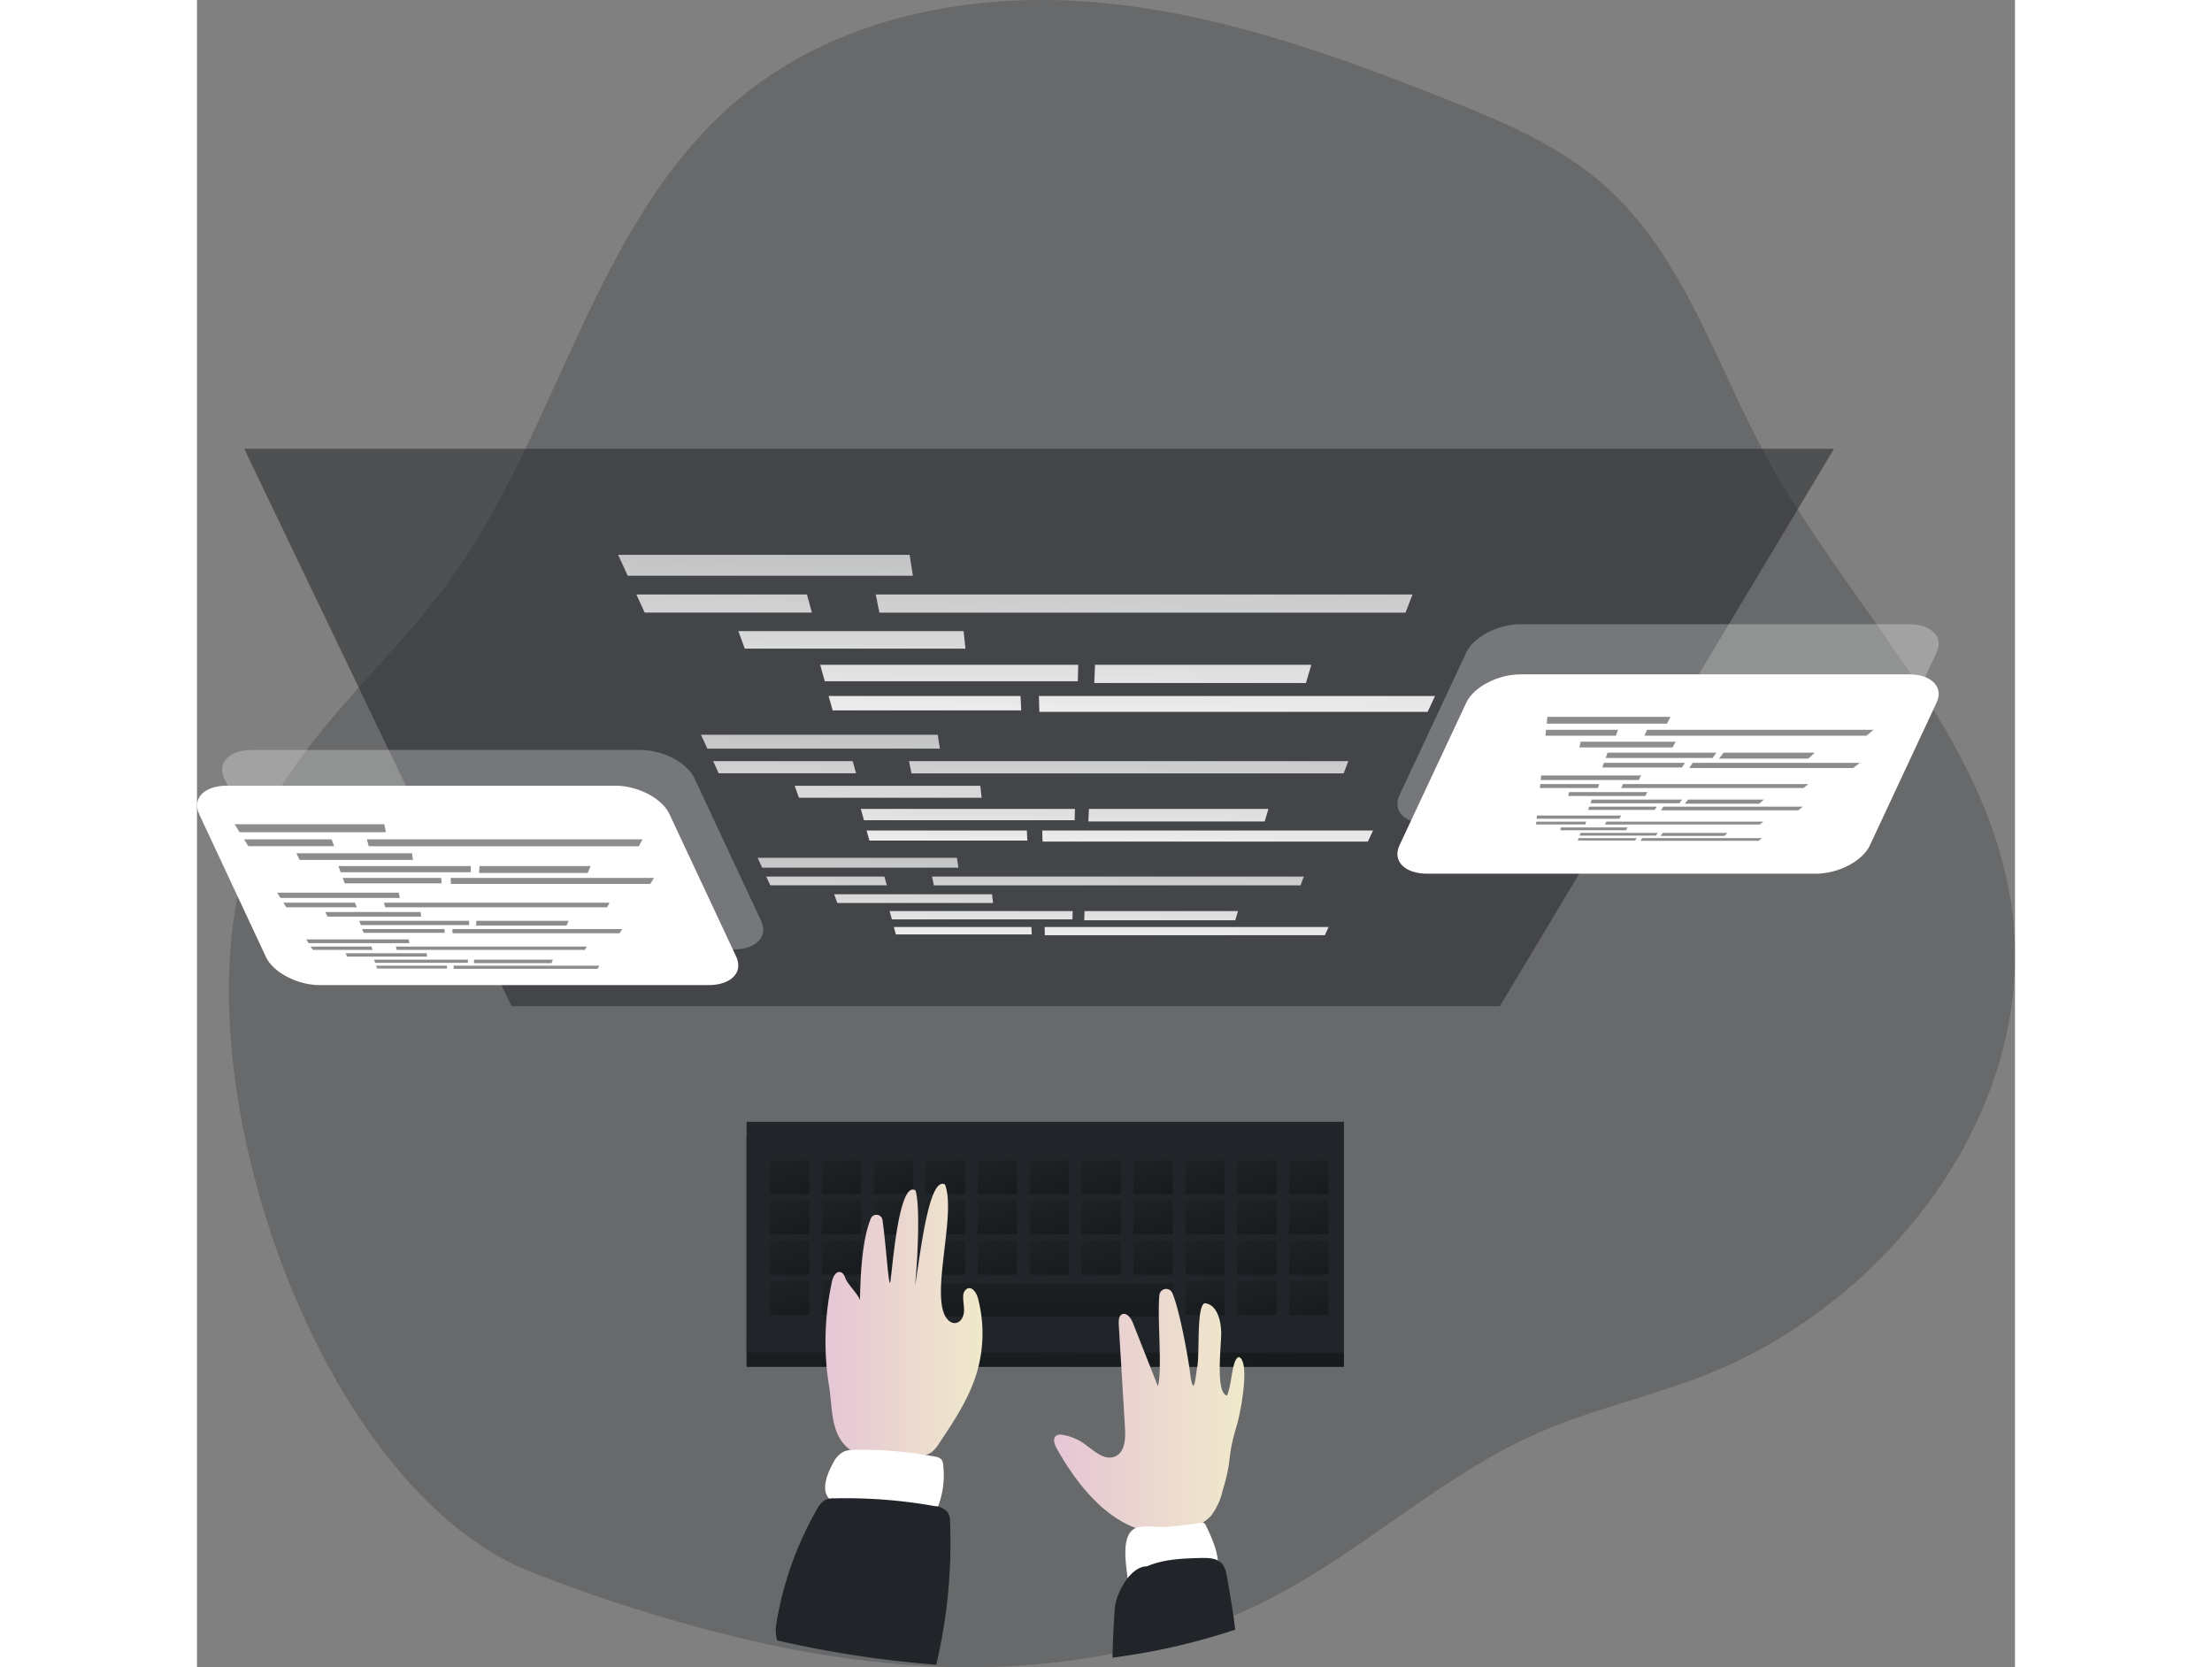 <svg id="Layer_1" data-name="Layer 1" xmlns="http://www.w3.org/2000/svg" xmlns:xlink="http://www.w3.org/1999/xlink" viewBox="0 0 444.15 407.31" width="406" height="306" class="illustration styles_illustrationTablet__1DWOa"><rect x="0" y="0" width="444.15" height="407.31" fill="#808080" stroke="none"/><defs><linearGradient id="linear-gradient" x1="207.58" y1="316.27" x2="209.76" y2="384.73" gradientUnits="userSpaceOnUse"><stop offset="0" stop-color="#010101" stop-opacity="0"></stop><stop offset="0.95" stop-color="#010101"></stop></linearGradient><linearGradient id="linear-gradient-2" x1="141.4" y1="277.42" x2="160.86" y2="335.81" xlink:href="#linear-gradient"></linearGradient><linearGradient id="linear-gradient-3" x1="141.4" y1="287.26" x2="160.86" y2="345.65" xlink:href="#linear-gradient"></linearGradient><linearGradient id="linear-gradient-4" x1="141.4" y1="297.1" x2="160.86" y2="355.49" xlink:href="#linear-gradient"></linearGradient><linearGradient id="linear-gradient-5" x1="141.4" y1="306.94" x2="160.86" y2="365.33" xlink:href="#linear-gradient"></linearGradient><linearGradient id="linear-gradient-6" x1="154.08" y1="277.42" x2="173.55" y2="335.81" xlink:href="#linear-gradient"></linearGradient><linearGradient id="linear-gradient-7" x1="154.08" y1="287.26" x2="173.55" y2="345.65" xlink:href="#linear-gradient"></linearGradient><linearGradient id="linear-gradient-8" x1="154.08" y1="297.1" x2="173.55" y2="355.49" xlink:href="#linear-gradient"></linearGradient><linearGradient id="linear-gradient-9" x1="154.08" y1="306.94" x2="173.55" y2="365.33" xlink:href="#linear-gradient"></linearGradient><linearGradient id="linear-gradient-10" x1="166.77" y1="277.42" x2="186.23" y2="335.81" xlink:href="#linear-gradient"></linearGradient><linearGradient id="linear-gradient-11" x1="166.77" y1="287.26" x2="186.23" y2="345.65" xlink:href="#linear-gradient"></linearGradient><linearGradient id="linear-gradient-12" x1="166.77" y1="297.1" x2="186.23" y2="355.49" xlink:href="#linear-gradient"></linearGradient><linearGradient id="linear-gradient-13" x1="166.77" y1="306.94" x2="186.23" y2="365.33" xlink:href="#linear-gradient"></linearGradient><linearGradient id="linear-gradient-14" x1="179.45" y1="277.42" x2="198.92" y2="335.81" xlink:href="#linear-gradient"></linearGradient><linearGradient id="linear-gradient-15" x1="179.45" y1="287.26" x2="198.92" y2="345.65" xlink:href="#linear-gradient"></linearGradient><linearGradient id="linear-gradient-16" x1="179.45" y1="297.1" x2="198.92" y2="355.49" xlink:href="#linear-gradient"></linearGradient><linearGradient id="linear-gradient-17" x1="192.14" y1="277.42" x2="211.6" y2="335.81" xlink:href="#linear-gradient"></linearGradient><linearGradient id="linear-gradient-18" x1="192.14" y1="287.26" x2="211.6" y2="345.65" xlink:href="#linear-gradient"></linearGradient><linearGradient id="linear-gradient-19" x1="192.14" y1="297.1" x2="211.6" y2="355.49" xlink:href="#linear-gradient"></linearGradient><linearGradient id="linear-gradient-20" x1="204.82" y1="277.42" x2="224.29" y2="335.81" xlink:href="#linear-gradient"></linearGradient><linearGradient id="linear-gradient-21" x1="204.82" y1="287.26" x2="224.29" y2="345.65" xlink:href="#linear-gradient"></linearGradient><linearGradient id="linear-gradient-22" x1="204.82" y1="297.1" x2="224.29" y2="355.49" xlink:href="#linear-gradient"></linearGradient><linearGradient id="linear-gradient-23" x1="217.51" y1="277.42" x2="236.97" y2="335.81" xlink:href="#linear-gradient"></linearGradient><linearGradient id="linear-gradient-24" x1="217.51" y1="287.26" x2="236.97" y2="345.65" xlink:href="#linear-gradient"></linearGradient><linearGradient id="linear-gradient-25" x1="217.51" y1="297.1" x2="236.97" y2="355.49" xlink:href="#linear-gradient"></linearGradient><linearGradient id="linear-gradient-26" x1="230.19" y1="277.42" x2="249.66" y2="335.81" xlink:href="#linear-gradient"></linearGradient><linearGradient id="linear-gradient-27" x1="230.19" y1="287.26" x2="249.66" y2="345.65" xlink:href="#linear-gradient"></linearGradient><linearGradient id="linear-gradient-28" x1="230.19" y1="297.1" x2="249.66" y2="355.49" xlink:href="#linear-gradient"></linearGradient><linearGradient id="linear-gradient-29" x1="242.88" y1="277.42" x2="262.34" y2="335.81" xlink:href="#linear-gradient"></linearGradient><linearGradient id="linear-gradient-30" x1="242.88" y1="287.26" x2="262.34" y2="345.65" xlink:href="#linear-gradient"></linearGradient><linearGradient id="linear-gradient-31" x1="242.88" y1="297.1" x2="262.34" y2="355.49" xlink:href="#linear-gradient"></linearGradient><linearGradient id="linear-gradient-32" x1="242.88" y1="306.94" x2="262.34" y2="365.33" xlink:href="#linear-gradient"></linearGradient><linearGradient id="linear-gradient-33" x1="255.56" y1="277.42" x2="275.02" y2="335.81" xlink:href="#linear-gradient"></linearGradient><linearGradient id="linear-gradient-34" x1="255.56" y1="287.26" x2="275.02" y2="345.65" xlink:href="#linear-gradient"></linearGradient><linearGradient id="linear-gradient-35" x1="255.56" y1="297.1" x2="275.02" y2="355.49" xlink:href="#linear-gradient"></linearGradient><linearGradient id="linear-gradient-36" x1="255.56" y1="306.94" x2="275.02" y2="365.33" xlink:href="#linear-gradient"></linearGradient><linearGradient id="linear-gradient-37" x1="268.24" y1="277.42" x2="287.71" y2="335.81" xlink:href="#linear-gradient"></linearGradient><linearGradient id="linear-gradient-38" x1="268.24" y1="287.26" x2="287.71" y2="345.65" xlink:href="#linear-gradient"></linearGradient><linearGradient id="linear-gradient-39" x1="268.24" y1="297.1" x2="287.71" y2="355.49" xlink:href="#linear-gradient"></linearGradient><linearGradient id="linear-gradient-40" x1="268.24" y1="306.94" x2="287.71" y2="365.33" xlink:href="#linear-gradient"></linearGradient><linearGradient id="linear-gradient-41" x1="201.17" y1="299.29" x2="200.66" y2="387.48" xlink:href="#linear-gradient"></linearGradient><linearGradient id="linear-gradient-42" x1="241.75" y1="324.01" x2="280.1" y2="324.01" gradientUnits="userSpaceOnUse"><stop offset="0" stop-color="#e5c6d6"></stop><stop offset="0.42" stop-color="#ead4d0"></stop><stop offset="1" stop-color="#f0e9cb"></stop></linearGradient><linearGradient id="linear-gradient-43" x1="297.63" y1="345.78" x2="344.09" y2="345.78" xlink:href="#linear-gradient-42"></linearGradient><linearGradient id="linear-gradient-44" x1="229.76" y1="451.83" x2="225.94" y2="247.42" gradientTransform="matrix(1, 0, 0, -1, -88.24, 449.13)" gradientUnits="userSpaceOnUse"><stop offset="0" stop-color="#fff" stop-opacity="0"></stop><stop offset="0.99" stop-color="#fff"></stop></linearGradient><linearGradient id="linear-gradient-45" x1="219.63" y1="441.06" x2="216.1" y2="252.08" xlink:href="#linear-gradient-44"></linearGradient><linearGradient id="linear-gradient-46" x1="322.22" y1="441.69" x2="318.61" y2="249.34" xlink:href="#linear-gradient-44"></linearGradient><linearGradient id="linear-gradient-47" x1="250.84" y1="430.96" x2="247.52" y2="254.69" xlink:href="#linear-gradient-44"></linearGradient><linearGradient id="linear-gradient-48" x1="274.55" y1="421.86" x2="271.44" y2="256.61" xlink:href="#linear-gradient-44"></linearGradient><linearGradient id="linear-gradient-49" x1="336.5" y1="420.37" x2="333.43" y2="255.67" xlink:href="#linear-gradient-44"></linearGradient><linearGradient id="linear-gradient-50" x1="268.6" y1="412.51" x2="265.72" y2="258.58" xlink:href="#linear-gradient-44"></linearGradient><linearGradient id="linear-gradient-51" x1="344.84" y1="414.34" x2="341.9" y2="256.9" xlink:href="#linear-gradient-44"></linearGradient><linearGradient id="linear-gradient-52" x1="242.37" y1="365.56" x2="239.72" y2="223.82" xlink:href="#linear-gradient-44"></linearGradient><linearGradient id="linear-gradient-53" x1="233.6" y1="358.48" x2="231.15" y2="227.25" xlink:href="#linear-gradient-44"></linearGradient><linearGradient id="linear-gradient-54" x1="317.74" y1="363.14" x2="315.12" y2="223.77" xlink:href="#linear-gradient-44"></linearGradient><linearGradient id="linear-gradient-55" x1="258.93" y1="353.78" x2="256.58" y2="228.63" xlink:href="#linear-gradient-44"></linearGradient><linearGradient id="linear-gradient-56" x1="278.41" y1="349.28" x2="276.16" y2="229.81" xlink:href="#linear-gradient-44"></linearGradient><linearGradient id="linear-gradient-57" x1="329.83" y1="347.34" x2="327.62" y2="229.32" xlink:href="#linear-gradient-44"></linearGradient><linearGradient id="linear-gradient-58" x1="273.3" y1="343.25" x2="271.21" y2="231.37" xlink:href="#linear-gradient-44"></linearGradient><linearGradient id="linear-gradient-59" x1="337.03" y1="346.81" x2="334.84" y2="229.82" xlink:href="#linear-gradient-44"></linearGradient><linearGradient id="linear-gradient-60" x1="251.09" y1="310.87" x2="249.12" y2="205.63" xlink:href="#linear-gradient-44"></linearGradient><linearGradient id="linear-gradient-61" x1="243.38" y1="305.62" x2="241.56" y2="208.4" xlink:href="#linear-gradient-44"></linearGradient><linearGradient id="linear-gradient-62" x1="314.69" y1="312.02" x2="312.67" y2="204.73" xlink:href="#linear-gradient-44"></linearGradient><linearGradient id="linear-gradient-63" x1="264.7" y1="303.52" x2="262.92" y2="209.18" xlink:href="#linear-gradient-44"></linearGradient><linearGradient id="linear-gradient-64" x1="281.21" y1="301.33" x2="279.49" y2="209.99" xlink:href="#linear-gradient-44"></linearGradient><linearGradient id="linear-gradient-65" x1="325.16" y1="299.24" x2="323.49" y2="209.75" xlink:href="#linear-gradient-44"></linearGradient><linearGradient id="linear-gradient-66" x1="276.73" y1="297.05" x2="275.13" y2="211.31" xlink:href="#linear-gradient-44"></linearGradient><linearGradient id="linear-gradient-67" x1="331.48" y1="301.34" x2="329.77" y2="209.9" xlink:href="#linear-gradient-44"></linearGradient></defs><title>code 1</title><path d="M455.79,337.36c-13.21,5.07-27.17,8.17-40.12,13.86C394.53,360.56,377,376.43,357,388a146,146,0,0,1-27.21,12.26,152.77,152.77,0,0,1-28.75,6.56,188,188,0,0,1-39.13.95,253.36,253.36,0,0,1-37.31-5.69,386.22,386.22,0,0,1-54.31-16.82c-54.82-21.12-90.61-130.58-66.72-182.33,10.52-22.82,31.1-39.19,45.93-59.47C177,105.82,185.27,54.13,221.36,24.6,244.74,5.48,276.57-.84,306.66,1.52s58.94,12.7,87,23.86c13.54,5.37,27.26,11.12,38.21,20.76,19.3,16.94,27.11,43,39.31,65.61,19.95,37,53.69,68.07,60.19,109.52C539.06,270.61,502.38,319.43,455.79,337.36Z" transform="translate(-88.24 -1.05)" fill="#212529" opacity="0.24" style="isolation: isolate;"></path><rect x="134.26" y="277.56" width="145.95" height="56.37" fill="#212529"></rect><rect x="134.26" y="277.56" width="145.95" height="56.37" fill="url(#linear-gradient)"></rect><rect x="134.26" y="274.06" width="145.95" height="56.37" fill="#212529"></rect><rect x="139.98" y="283.43" width="9.62" height="8.31" fill="url(#linear-gradient-2)"></rect><rect x="139.98" y="293.27" width="9.62" height="8.31" fill="url(#linear-gradient-3)"></rect><rect x="139.98" y="303.11" width="9.62" height="8.31" fill="url(#linear-gradient-4)"></rect><rect x="139.98" y="312.96" width="9.62" height="8.31" fill="url(#linear-gradient-5)"></rect><rect x="152.66" y="283.43" width="9.62" height="8.31" fill="url(#linear-gradient-6)"></rect><rect x="152.66" y="293.27" width="9.62" height="8.31" fill="url(#linear-gradient-7)"></rect><rect x="152.66" y="303.11" width="9.62" height="8.31" fill="url(#linear-gradient-8)"></rect><rect x="152.66" y="312.96" width="9.62" height="8.31" fill="url(#linear-gradient-9)"></rect><rect x="165.35" y="283.43" width="9.62" height="8.31" fill="url(#linear-gradient-10)"></rect><rect x="165.35" y="293.27" width="9.62" height="8.31" fill="url(#linear-gradient-11)"></rect><rect x="165.35" y="303.11" width="9.62" height="8.31" fill="url(#linear-gradient-12)"></rect><rect x="165.35" y="312.96" width="9.62" height="8.31" fill="url(#linear-gradient-13)"></rect><rect x="178.03" y="283.43" width="9.62" height="8.31" fill="url(#linear-gradient-14)"></rect><rect x="178.03" y="293.27" width="9.62" height="8.31" fill="url(#linear-gradient-15)"></rect><rect x="178.03" y="303.11" width="9.62" height="8.31" fill="url(#linear-gradient-16)"></rect><rect x="190.72" y="283.43" width="9.62" height="8.31" fill="url(#linear-gradient-17)"></rect><rect x="190.72" y="293.27" width="9.62" height="8.31" fill="url(#linear-gradient-18)"></rect><rect x="190.72" y="303.11" width="9.62" height="8.31" fill="url(#linear-gradient-19)"></rect><rect x="203.4" y="283.43" width="9.62" height="8.31" fill="url(#linear-gradient-20)"></rect><rect x="203.4" y="293.27" width="9.62" height="8.31" fill="url(#linear-gradient-21)"></rect><rect x="203.4" y="303.11" width="9.62" height="8.31" fill="url(#linear-gradient-22)"></rect><rect x="216.09" y="283.43" width="9.62" height="8.31" fill="url(#linear-gradient-23)"></rect><rect x="216.09" y="293.27" width="9.62" height="8.31" fill="url(#linear-gradient-24)"></rect><rect x="216.09" y="303.11" width="9.62" height="8.31" fill="url(#linear-gradient-25)"></rect><rect x="228.77" y="283.43" width="9.62" height="8.31" fill="url(#linear-gradient-26)"></rect><rect x="228.77" y="293.27" width="9.62" height="8.31" fill="url(#linear-gradient-27)"></rect><rect x="228.77" y="303.11" width="9.62" height="8.31" fill="url(#linear-gradient-28)"></rect><rect x="241.45" y="283.43" width="9.62" height="8.31" fill="url(#linear-gradient-29)"></rect><rect x="241.45" y="293.27" width="9.62" height="8.31" fill="url(#linear-gradient-30)"></rect><rect x="241.45" y="303.11" width="9.62" height="8.31" fill="url(#linear-gradient-31)"></rect><rect x="241.45" y="312.96" width="9.62" height="8.31" fill="url(#linear-gradient-32)"></rect><rect x="254.14" y="283.43" width="9.62" height="8.31" fill="url(#linear-gradient-33)"></rect><rect x="254.14" y="293.27" width="9.62" height="8.31" fill="url(#linear-gradient-34)"></rect><rect x="254.14" y="303.11" width="9.62" height="8.31" fill="url(#linear-gradient-35)"></rect><rect x="254.14" y="312.96" width="9.62" height="8.31" fill="url(#linear-gradient-36)"></rect><rect x="266.82" y="283.43" width="9.62" height="8.31" fill="url(#linear-gradient-37)"></rect><rect x="266.82" y="293.27" width="9.62" height="8.31" fill="url(#linear-gradient-38)"></rect><rect x="266.82" y="303.11" width="9.62" height="8.31" fill="url(#linear-gradient-39)"></rect><rect x="266.82" y="312.96" width="9.62" height="8.31" fill="url(#linear-gradient-40)"></rect><rect x="163.45" y="313.5" width="75.22" height="8.15" fill="url(#linear-gradient-41)"></rect><path d="M243.4,314c.26-1.11,1-2.5,2.12-2.14.59.19.88.84,1.1,1.42.61,1.59,3,3.77,3.58,5.37.11-4,.26-14.12,2.66-19.91a1.49,1.49,0,0,1,2.85.37c.93,6.58,1.54,17.23,1.92,15.05.49-2.75,2-24.82,6.13-22.3,1.3,3.92.38,19.09-.11,23.19,1.1-5.43,3.17-26.91,7.33-24.62,2.63,6.86-2.82,24.41-.32,31.32.46,1.27,1.45,2.63,2.81,2.53s2.07-1.54,2.15-2.83-.28-2.58-.18-3.87a2,2,0,0,1,1-1.73c1.2-.52,2.22,1,2.56,2.29a33.53,33.53,0,0,1-.3,18.42c-1.9,6.25-5.59,11.78-9.22,17.21a7.46,7.46,0,0,1-1.82,2.09,4.77,4.77,0,0,1-1.25.59,27.56,27.56,0,0,1-9.69,1.38c-14.17-.78-12.88-9.91-14-17.72A68.69,68.69,0,0,1,243.4,314Z" transform="translate(-88.24 -1.05)" fill="url(#linear-gradient-42)"></path><path d="M243.59,358.58a6,6,0,0,1,2.9-3,6.91,6.91,0,0,1,2.36-.32,95.94,95.94,0,0,1,19.65,1.64,2.58,2.58,0,0,1,1.65.77,2.38,2.38,0,0,1,.37,1.18,21.35,21.35,0,0,1-1,9.58,2,2,0,0,1-.76,1.16,2.14,2.14,0,0,1-1.33.12,173.09,173.09,0,0,0-20.1-1.1C240.57,368.58,240.66,363.94,243.59,358.58Z" transform="translate(-88.24 -1.05)" fill="#fff"></path><path d="M268.84,407.75A263.67,263.67,0,0,1,230,401.82a8.58,8.58,0,0,1-.25-3.95,83,83,0,0,1,10-28.18,5,5,0,0,1,2-2.21,4.72,4.72,0,0,1,2.18-.37A123.09,123.09,0,0,1,268.47,369a4.56,4.56,0,0,1,3.16,1.49,4.47,4.47,0,0,1,.59,2.48A129.26,129.26,0,0,1,268.84,407.75Z" transform="translate(-88.24 -1.05)" fill="#212529"></path><path d="M298.2,354.77c-.54-1-.95-2.41,0-3a2.07,2.07,0,0,1,1.53-.17,12.53,12.53,0,0,1,5.18,2.11c2.39,1.67,5,4.34,7.68,3.14,2.32-1.05,2.52-4.21,2.37-6.76q-.76-12.8-1.54-25.61c0-.85,0-1.89.74-2.3,1.13-.61,2.23.84,2.7,2l6.12,15.5c1.17-3.73-.19-16.54.38-22.23a1.66,1.66,0,0,1,3.18-.49c1.85,4.45,3.86,16,4.21,18.74,1,8.16,1.51,1,1.81-.37.72-3.4-.22-15,1.83-15.89,3,.22,4,4.12,4.07,7.14s-1.51,14.72,1.43,15.42c1.3-3.26,1.2-9.19,2.95-9.41,2.74,1.26.32,13.73-.55,16.62-2.6,8.66-.93,7.52-3.52,16.17a15.93,15.93,0,0,1-2.8,6,12.55,12.55,0,0,1-6.25,3.45C315.28,378.85,304.45,366.09,298.2,354.77Z" transform="translate(-88.24 -1.05)" fill="url(#linear-gradient-43)"></path><path d="M315.59,386.58a2.66,2.66,0,0,0,.89,2,2.69,2.69,0,0,0,1.12.32,45.74,45.74,0,0,0,17.58-1.31,3.48,3.48,0,0,0,1.65-.79,3.2,3.2,0,0,0,.76-1.83c.56-3.87-1.16-7.66-2.84-11.19a1.41,1.41,0,0,0-.48-.64,1.36,1.36,0,0,0-.87-.05q-4.2.69-8.45,1c-2.06.14-5.44-.52-7.35.27C313.86,375.91,315.22,383.19,315.59,386.58Z" transform="translate(-88.24 -1.05)" fill="#fff"></path><path d="M341.89,399.19a160.16,160.16,0,0,1-30,6.84c.13-4,.25-8.14.59-12.15.28-3.42,3.67-10.16,7.83-10.16,4.17-1.8,8.86-1.93,13.39-2.05,1.59,0,3.36,0,4.57,1.05s1.43,2.55,1.68,4C340.67,390.83,341.39,395,341.89,399.19Z" transform="translate(-88.24 -1.05)" fill="#212529"></path><polygon points="318.29 245.82 76.85 245.82 11.53 109.64 399.94 109.64 318.29 245.82" fill="#212529" opacity="0.52"></polygon><path d="M219.31,233H124.4c-5.52,0-11.43-3.08-13.21-6.89L94.87,191.17c-1.77-3.81,1.26-6.89,6.77-6.89h94.92c5.51,0,11.42,3.08,13.2,6.89l16.32,34.91C227.86,229.89,224.83,233,219.31,233Z" transform="translate(-88.24 -1.05)" fill="#fff" opacity="0.27"></path><path d="M213.19,241.72H118.27c-5.51,0-11.43-3.08-13.2-6.89L88.75,199.92C87,196.11,90,193,95.52,193h94.91c5.52,0,11.43,3.09,13.21,6.9L220,234.83C221.73,238.64,218.7,241.72,213.19,241.72Z" transform="translate(-88.24 -1.05)" fill="#fff"></path><path d="M388.8,202.25h94.92c5.52,0,11.43-3.09,13.21-6.89l16.31-34.92c1.78-3.8-1.25-6.89-6.76-6.89H411.56c-5.51,0-11.43,3.09-13.21,6.89L382,195.36C380.26,199.16,383.29,202.25,388.8,202.25Z" transform="translate(-88.24 -1.05)" fill="#fff" opacity="0.27"></path><path d="M388.8,214.5h94.92c5.52,0,11.43-3.09,13.21-6.9l16.31-34.91c1.78-3.8-1.25-6.89-6.76-6.89H411.56c-5.51,0-11.43,3.09-13.21,6.89L382,207.6C380.26,211.41,383.29,214.5,388.8,214.5Z" transform="translate(-88.24 -1.05)" fill="#fff"></path><polygon points="102.88 135.55 174.1 135.55 174.9 140.66 105.23 140.66 102.88 135.55" fill="url(#linear-gradient-44)"></polygon><polygon points="107.34 145.24 149.01 145.24 150.23 149.66 109.37 149.66 107.34 145.24" fill="url(#linear-gradient-45)"></polygon><polygon points="165.82 145.24 296.96 145.24 295.25 149.68 166.71 149.68 165.82 145.24" fill="url(#linear-gradient-46)"></polygon><polygon points="132.26 154.18 187.28 154.18 187.74 158.47 133.82 158.47 132.26 154.18" fill="url(#linear-gradient-47)"></polygon><polygon points="152.24 162.41 215.29 162.41 215.19 166.43 153.37 166.43 152.24 162.41" fill="url(#linear-gradient-48)"></polygon><polygon points="219.4 162.41 272.24 162.41 270.92 166.86 219.21 166.86 219.4 162.41" fill="url(#linear-gradient-49)"></polygon><polygon points="154.3 170.04 201.19 170.04 201.36 173.55 155.29 173.55 154.3 170.04" fill="url(#linear-gradient-50)"></polygon><polygon points="205.69 170.04 302.45 170.04 300.66 173.91 205.79 173.91 205.69 170.04" fill="url(#linear-gradient-51)"></polygon><polygon points="123.12 179.51 180.96 179.51 181.49 182.89 124.68 182.89 123.12 179.51" fill="url(#linear-gradient-52)"></polygon><polygon points="126.09 185.95 160.19 185.95 161.01 188.92 127.45 188.92 126.09 185.95" fill="url(#linear-gradient-53)"></polygon><polygon points="173.95 185.95 281.28 185.95 280.13 188.94 174.55 188.94 173.95 185.95" fill="url(#linear-gradient-54)"></polygon><polygon points="146.01 191.97 191.37 191.97 191.69 194.9 147.07 194.9 146.01 191.97" fill="url(#linear-gradient-55)"></polygon><polygon points="162.16 197.62 214.49 197.62 214.43 200.39 162.95 200.39 162.16 197.62" fill="url(#linear-gradient-56)"></polygon><polygon points="217.9 197.62 261.76 197.62 260.85 200.69 217.77 200.69 217.9 197.62" fill="url(#linear-gradient-57)"></polygon><polygon points="163.58 202.9 202.74 202.9 202.86 205.36 164.27 205.36 163.58 202.9" fill="url(#linear-gradient-58)"></polygon><polygon points="206.5 202.9 287.31 202.9 286.06 205.61 206.57 205.61 206.5 202.9" fill="url(#linear-gradient-59)"></polygon><polygon points="136.96 209.56 185.65 209.56 186.02 211.97 138.07 211.97 136.96 209.56" fill="url(#linear-gradient-60)"></polygon><polygon points="139.07 214.15 167.94 214.15 168.53 216.28 140.06 216.28 139.07 214.15" fill="url(#linear-gradient-61)"></polygon><polygon points="179.58 214.15 270.42 214.15 269.59 216.29 180.01 216.29 179.58 214.15" fill="url(#linear-gradient-62)"></polygon><polygon points="155.66 218.48 194.24 218.48 194.47 220.61 156.43 220.61 155.66 218.48" fill="url(#linear-gradient-63)"></polygon><polygon points="169.2 222.58 213.93 222.58 213.88 224.61 169.77 224.61 169.2 222.58" fill="url(#linear-gradient-64)"></polygon><polygon points="216.84 222.58 254.33 222.58 253.66 224.83 216.75 224.83 216.84 222.58" fill="url(#linear-gradient-65)"></polygon><polygon points="170.23 226.47 203.85 226.47 203.94 228.28 170.74 228.28 170.23 226.47" fill="url(#linear-gradient-66)"></polygon><polygon points="207.08 226.47 276.46 226.47 275.54 228.47 207.13 228.47 207.08 226.47" fill="url(#linear-gradient-67)"></polygon><g opacity="0.52"><polygon points="9.19 201.37 45.75 201.37 46.16 203.31 10.4 203.31 9.19 201.37" fill="#212529"></polygon><polygon points="11.48 205.05 32.87 205.05 33.5 206.73 12.53 206.73 11.48 205.05" fill="#212529"></polygon><polygon points="41.5 205.05 108.83 205.05 107.95 206.74 41.96 206.74 41.5 205.05" fill="#212529"></polygon><polygon points="24.27 208.45 52.52 208.45 52.76 210.08 25.07 210.08 24.27 208.45" fill="#212529"></polygon><polygon points="34.53 211.58 66.9 211.58 66.85 213.1 35.11 213.1 34.53 211.58" fill="#212529"></polygon><polygon points="69.01 211.58 96.14 211.58 95.46 213.27 68.91 213.27 69.01 211.58" fill="#212529"></polygon><polygon points="35.59 214.48 59.66 214.48 59.75 215.81 36.1 215.81 35.59 214.48" fill="#212529"></polygon><polygon points="61.97 214.48 111.64 214.48 110.73 215.95 62.02 215.95 61.97 214.48" fill="#212529"></polygon><polygon points="19.58 218.08 49.27 218.08 49.55 219.37 20.38 219.37 19.58 218.08" fill="#212529"></polygon><polygon points="21.1 220.53 38.61 220.53 39.03 221.66 21.81 221.66 21.1 220.53" fill="#212529"></polygon><polygon points="45.68 220.53 100.78 220.53 100.19 221.66 45.98 221.66 45.68 220.53" fill="#212529"></polygon><polygon points="31.33 222.81 54.62 222.81 54.78 223.93 31.88 223.93 31.33 222.81" fill="#212529"></polygon><polygon points="39.63 224.96 66.49 224.96 66.46 226.01 40.03 226.01 39.63 224.96" fill="#212529"></polygon><polygon points="68.24 224.96 90.76 224.96 90.29 226.13 68.17 226.13 68.24 224.96" fill="#212529"></polygon><polygon points="40.35 226.97 60.46 226.97 60.52 227.9 40.71 227.9 40.35 226.97" fill="#212529"></polygon><polygon points="62.39 226.97 103.88 226.97 103.23 228 62.42 228 62.39 226.97" fill="#212529"></polygon><polygon points="26.69 229.5 51.68 229.5 51.88 230.42 27.25 230.42 26.69 229.5" fill="#212529"></polygon><polygon points="27.77 231.25 42.59 231.25 42.89 232.06 28.28 232.06 27.77 231.25" fill="#212529"></polygon><polygon points="48.57 231.25 95.2 231.25 94.78 232.06 48.79 232.06 48.57 231.25" fill="#212529"></polygon><polygon points="36.29 232.89 56.09 232.89 56.21 233.7 36.68 233.7 36.29 232.89" fill="#212529"></polygon><polygon points="43.24 234.45 66.2 234.45 66.17 235.22 43.53 235.22 43.24 234.45" fill="#212529"></polygon><polygon points="67.7 234.45 86.94 234.45 86.6 235.31 67.65 235.31 67.7 234.45" fill="#212529"></polygon><polygon points="43.77 235.93 61.03 235.93 61.07 236.62 44.03 236.62 43.77 235.93" fill="#212529"></polygon><polygon points="62.69 235.93 98.3 235.93 97.83 236.69 62.71 236.69 62.69 235.93" fill="#212529"></polygon></g><g opacity="0.52"><polygon points="329.91 175.13 359.97 175.13 359.14 176.79 329.74 176.79 329.91 175.13" fill="#212529"></polygon><polygon points="329.58 178.29 347.17 178.29 346.67 179.73 329.43 179.73 329.58 178.29" fill="#212529"></polygon><polygon points="354.26 178.29 409.6 178.29 407.86 179.74 353.62 179.74 354.26 178.29" fill="#212529"></polygon><polygon points="338.05 181.2 361.27 181.2 360.48 182.6 337.73 182.6 338.05 181.2" fill="#212529"></polygon><polygon points="344.6 183.88 371.21 183.88 370.25 185.19 344.16 185.19 344.6 183.88" fill="#212529"></polygon><polygon points="372.94 183.88 395.24 183.88 393.67 185.33 371.85 185.33 372.94 183.88" fill="#212529"></polygon><polygon points="343.73 186.37 363.51 186.37 362.78 187.51 343.34 187.51 343.73 186.37" fill="#212529"></polygon><polygon points="365.41 186.37 406.25 186.37 404.61 187.63 364.57 187.63 365.41 186.37" fill="#212529"></polygon><polygon points="328.4 189.45 352.81 189.45 352.26 190.56 328.28 190.56 328.4 189.45" fill="#212529"></polygon><polygon points="328.18 191.55 342.57 191.55 342.24 192.52 328.08 192.52 328.18 191.55" fill="#212529"></polygon><polygon points="348.38 191.55 393.67 191.55 392.5 192.52 347.95 192.52 348.38 191.55" fill="#212529"></polygon><polygon points="335.21 193.51 354.35 193.51 353.82 194.47 334.99 194.47 335.21 193.51" fill="#212529"></polygon><polygon points="340.74 195.35 362.82 195.35 362.16 196.25 340.43 196.25 340.74 195.35" fill="#212529"></polygon><polygon points="364.26 195.35 382.77 195.35 381.68 196.35 363.5 196.35 364.26 195.35" fill="#212529"></polygon><polygon points="340.12 197.07 356.65 197.07 356.14 197.87 339.86 197.87 340.12 197.07" fill="#212529"></polygon><polygon points="358.24 197.07 392.34 197.07 391.2 197.96 357.65 197.96 358.24 197.07" fill="#212529"></polygon><polygon points="327.37 199.24 347.92 199.24 347.52 200.03 327.28 200.03 327.37 199.24" fill="#212529"></polygon><polygon points="327.21 200.74 339.39 200.74 339.15 201.43 327.14 201.43 327.21 200.74" fill="#212529"></polygon><polygon points="344.31 200.74 382.64 200.74 381.8 201.44 344 201.44 344.31 200.74" fill="#212529"></polygon><polygon points="333.22 202.15 349.5 202.15 349.11 202.84 333.06 202.84 333.22 202.15" fill="#212529"></polygon><polygon points="338 203.49 356.87 203.49 356.39 204.15 337.77 204.15 338 203.49" fill="#212529"></polygon><polygon points="358.1 203.49 373.92 203.49 373.13 204.22 357.55 204.22 358.1 203.49" fill="#212529"></polygon><polygon points="337.54 204.75 351.73 204.75 351.35 205.34 337.34 205.34 337.54 204.75" fill="#212529"></polygon><polygon points="353.09 204.75 382.37 204.75 381.53 205.41 352.66 205.41 353.09 204.75" fill="#212529"></polygon></g></svg>